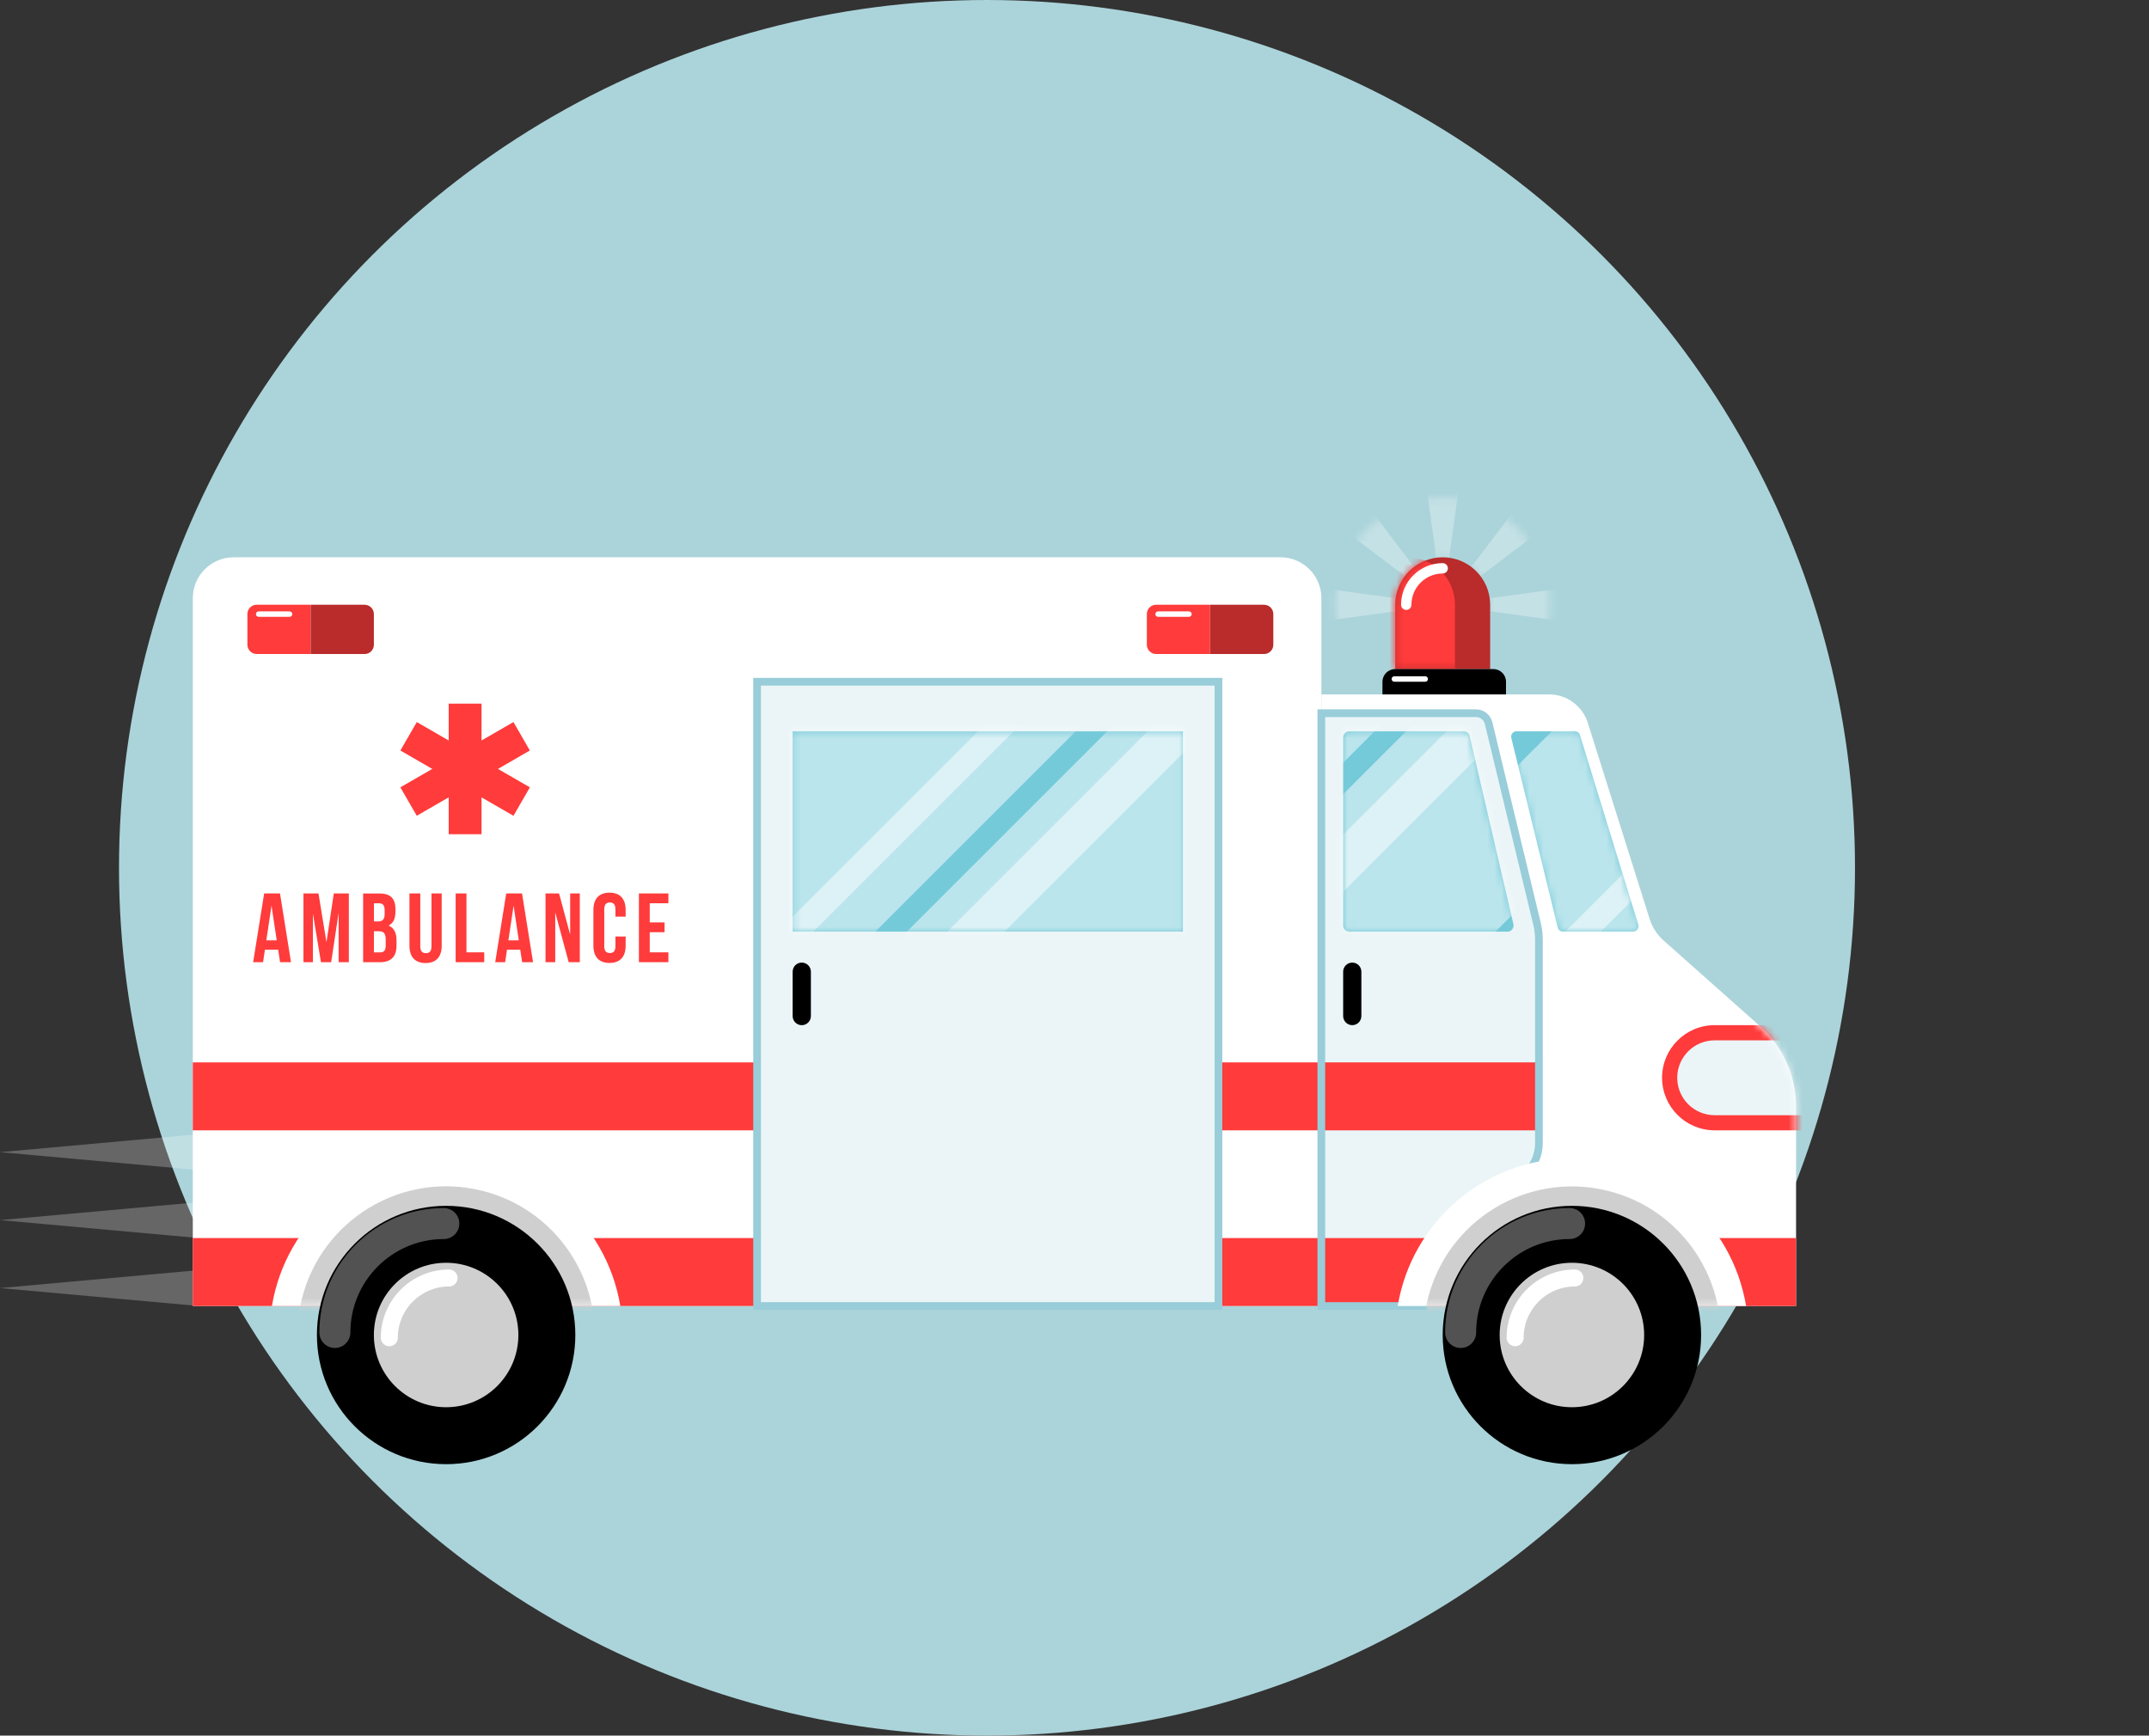 <svg width="307" height="248" viewBox="0 0 307 248" fill="none" xmlns="http://www.w3.org/2000/svg">
<rect x="0" y="0" width="307" height="248" fill="#333333" stroke="none"/>
<circle cx="141" cy="124" r="124" fill="#ABD4DA"/>
<path opacity="0.25" d="M0 164.63L28.389 162.066V167.194L0 164.63Z" fill="white"/>
<path opacity="0.25" d="M0 174.34L28.389 171.776V176.905L0 174.34Z" fill="white"/>
<path opacity="0.25" d="M0 184.051L28.389 181.487V186.615L0 184.051Z" fill="white"/>
<g opacity="0.3">
<mask id="mask0_381_9" style="mask-type:luminance" maskUnits="userSpaceOnUse" x="190" y="71" width="32" height="31">
<path d="M206.1 79.683C209.811 79.683 212.829 82.701 212.829 86.412C212.829 90.123 209.811 93.141 206.1 93.141C202.389 93.141 199.37 90.123 199.37 86.412C199.37 82.701 202.389 79.683 206.1 79.683ZM206.1 71.1C197.646 71.1 190.793 77.953 190.793 86.407C190.793 94.861 197.646 101.714 206.1 101.714C214.554 101.714 221.407 94.861 221.407 86.407C221.407 77.953 214.554 71.1 206.1 71.1Z" fill="white"/>
</mask>
<g mask="url(#mask0_381_9)">
<path d="M206.1 86.412L201.361 52H210.838L206.1 86.412Z" fill="white"/>
<path d="M206.1 86.412L240.511 81.678V91.15L206.1 86.412Z" fill="white"/>
<path d="M206.1 86.412L171.688 91.15V81.678L206.1 86.412Z" fill="white"/>
<path d="M206.1 86.412L227.085 58.729L233.782 65.431L206.1 86.412Z" fill="white"/>
<path d="M206.1 86.412L178.417 65.431L185.114 58.729L206.1 86.412Z" fill="white"/>
</g>
</g>
<path d="M33.389 79.632H182.926C186.151 79.632 188.77 82.251 188.77 85.476V186.615H27.545V85.476C27.545 82.251 30.164 79.632 33.389 79.632Z" fill="white"/>
<path d="M256.58 186.615V158.112C256.58 153.722 254.704 149.538 251.419 146.621L237.658 134.392C236.727 133.566 236.039 132.502 235.663 131.314L226.824 103.278C226.062 100.866 223.824 99.223 221.296 99.223H188.77V186.615H256.575H256.58Z" fill="white"/>
<mask id="mask1_381_9" style="mask-type:luminance" maskUnits="userSpaceOnUse" x="188" y="99" width="69" height="88">
<path d="M256.58 186.615V158.112C256.58 153.722 254.704 149.538 251.419 146.621L237.658 134.392C236.727 133.566 236.039 132.502 235.663 131.314L226.824 103.278C226.062 100.866 223.824 99.223 221.296 99.223H188.77V186.615H256.575H256.58Z" fill="white"/>
</mask>
<g mask="url(#mask1_381_9)">
<path d="M244.952 160.433C241.406 160.433 238.521 157.547 238.521 154.002C238.521 150.456 241.406 147.571 244.952 147.571H257.713C261.258 147.571 264.144 150.456 264.144 154.002C264.144 157.547 261.258 160.433 257.713 160.433H244.952Z" fill="#EBF5F7"/>
<path d="M257.713 148.653C260.662 148.653 263.061 151.052 263.061 154.002C263.061 156.951 260.662 159.35 257.713 159.35H244.952C242.002 159.35 239.603 156.951 239.603 154.002C239.603 151.052 242.002 148.653 244.952 148.653H257.713ZM257.713 146.483H244.952C240.8 146.483 237.438 149.85 237.438 153.997C237.438 158.144 240.805 161.511 244.952 161.511H257.713C261.864 161.511 265.226 158.144 265.226 153.997C265.226 149.85 261.859 146.483 257.713 146.483Z" fill="#FF3B3B"/>
</g>
<path d="M188.77 101.911H210.852C211.71 101.911 212.457 102.499 212.659 103.338L219.567 131.966C219.755 132.736 219.847 133.53 219.847 134.323V163.313C219.847 165.841 218.31 168.125 215.953 169.033C213.457 169.997 210.26 171.662 207.957 174.409C203.604 179.602 203.435 186.615 203.435 186.615H188.761V101.911H188.77Z" fill="#EBF5F7"/>
<g style="mix-blend-mode:multiply">
<path d="M219.856 151.804H27.545V161.515H219.856V151.804Z" fill="#FF3B3B"/>
</g>
<g style="mix-blend-mode:multiply">
<path d="M256.58 176.905H27.545V186.615H256.58V176.905Z" fill="#FF3B3B"/>
</g>
<path d="M215.347 133.122H192.761C192.274 133.122 191.88 132.727 191.88 132.241V105.379C191.88 104.893 192.274 104.498 192.761 104.498H209.104C209.517 104.498 209.87 104.783 209.962 105.182L216.2 132.044C216.329 132.599 215.907 133.126 215.343 133.126L215.347 133.122Z" fill="#75CAD9"/>
<mask id="mask2_381_9" style="mask-type:luminance" maskUnits="userSpaceOnUse" x="191" y="104" width="26" height="30">
<path d="M215.347 133.122H192.761C192.274 133.122 191.88 132.727 191.88 132.241V105.379C191.88 104.893 192.274 104.498 192.761 104.498H209.104C209.517 104.498 209.87 104.783 209.962 105.182L216.2 132.044C216.329 132.599 215.907 133.126 215.343 133.126L215.347 133.122Z" fill="white"/>
</mask>
<g mask="url(#mask2_381_9)">
<path opacity="0.5" d="M124.648 149.534L214.728 59.454" stroke="white" stroke-width="25.19" stroke-linecap="round" stroke-linejoin="round"/>
<path opacity="0.5" d="M179.417 149.534L269.492 59.454" stroke="white" stroke-width="25.19" stroke-linecap="round" stroke-linejoin="round"/>
<path opacity="0.5" d="M144.354 149.534L234.434 59.454" stroke="white" stroke-width="9.86" stroke-linecap="round" stroke-linejoin="round"/>
<path opacity="0.5" d="M162.807 149.534L252.887 59.454" stroke="white" stroke-width="9.86" stroke-linecap="round" stroke-linejoin="round"/>
</g>
<path d="M233.305 133.122H223.283C222.925 133.122 222.613 132.878 222.53 132.53L215.902 105.448C215.783 104.962 216.154 104.489 216.654 104.489H224.975C225.315 104.489 225.617 104.709 225.714 105.035L234.044 132.117C234.195 132.617 233.824 133.117 233.305 133.117V133.122Z" fill="#75CAD9"/>
<mask id="mask3_381_9" style="mask-type:luminance" maskUnits="userSpaceOnUse" x="215" y="104" width="20" height="30">
<path d="M233.305 133.122H223.283C222.925 133.122 222.613 132.878 222.53 132.53L215.902 105.448C215.783 104.962 216.154 104.489 216.654 104.489H224.975C225.315 104.489 225.617 104.709 225.714 105.035L234.044 132.117C234.195 132.617 233.824 133.117 233.305 133.117V133.122Z" fill="white"/>
</mask>
<g mask="url(#mask3_381_9)">
<path opacity="0.5" d="M180.403 163.598L270.483 73.518" stroke="white" stroke-width="25.19" stroke-linecap="round" stroke-linejoin="round"/>
<path opacity="0.5" d="M235.172 163.598L325.248 73.518" stroke="white" stroke-width="25.19" stroke-linecap="round" stroke-linejoin="round"/>
<path opacity="0.5" d="M200.109 163.598L290.189 73.518" stroke="white" stroke-width="9.86" stroke-linecap="round" stroke-linejoin="round"/>
<path opacity="0.5" d="M218.562 163.598L308.642 73.518" stroke="white" stroke-width="9.86" stroke-linecap="round" stroke-linejoin="round"/>
</g>
<path d="M194.481 145.181V138.846C194.481 138.127 193.898 137.543 193.18 137.543C192.462 137.543 191.88 138.127 191.88 138.846V145.181C191.88 145.9 192.462 146.484 193.18 146.484C193.898 146.484 194.481 145.9 194.481 145.181Z" fill="black"/>
<path d="M206.1 79.632C202.357 79.632 199.32 82.669 199.32 86.412V95.604H212.879V86.412C212.879 82.669 209.843 79.632 206.1 79.632Z" fill="#BA2B2B"/>
<mask id="mask4_381_9" style="mask-type:luminance" maskUnits="userSpaceOnUse" x="199" y="79" width="14" height="17">
<path d="M206.1 79.632C202.357 79.632 199.32 82.669 199.32 86.412V95.604H212.879V86.412C212.879 82.669 209.843 79.632 206.1 79.632Z" fill="white"/>
</mask>
<g mask="url(#mask4_381_9)">
<path d="M201.077 79.632C197.334 79.632 194.297 82.669 194.297 86.412V95.604H207.857V86.412C207.857 82.669 204.82 79.632 201.077 79.632Z" fill="#FF3B3B"/>
</g>
<path d="M200.893 86.412C200.893 83.54 203.228 81.206 206.1 81.206" stroke="white" stroke-width="1.48" stroke-linecap="round" stroke-linejoin="round"/>
<path d="M199.306 95.604H213.333C214.333 95.604 215.145 96.416 215.145 97.416V99.223H197.494V97.416C197.494 96.416 198.306 95.604 199.306 95.604Z" fill="black"/>
<path d="M203.604 97.412H199.192C198.976 97.412 198.802 97.237 198.802 97.022C198.802 96.806 198.976 96.632 199.192 96.632H203.604C203.82 96.632 203.994 96.806 203.994 97.022C203.994 97.237 203.82 97.412 203.604 97.412Z" fill="white"/>
<path d="M88.617 186.615C86.64 174.652 76.255 165.529 63.732 165.529C51.209 165.529 40.824 174.652 38.847 186.615H88.621H88.617Z" fill="white"/>
<mask id="mask5_381_9" style="mask-type:luminance" maskUnits="userSpaceOnUse" x="38" y="165" width="51" height="22">
<path d="M88.617 186.615C86.64 174.652 76.255 165.529 63.732 165.529C51.209 165.529 40.824 174.652 38.847 186.615H88.621H88.617Z" fill="white"/>
</mask>
<g mask="url(#mask5_381_9)">
<path d="M84.342 195.896C87.18 184.512 80.253 172.983 68.87 170.145C57.486 167.307 45.958 174.234 43.119 185.618C40.281 197.001 47.208 208.53 58.592 211.368C69.975 214.206 81.504 207.279 84.342 195.896Z" fill="#CFCFCF"/>
</g>
<path d="M63.732 209.216C73.926 209.216 82.19 200.952 82.19 190.757C82.19 180.563 73.926 172.299 63.732 172.299C53.538 172.299 45.274 180.563 45.274 190.757C45.274 200.952 53.538 209.216 63.732 209.216Z" fill="black"/>
<path d="M63.732 201.078C69.432 201.078 74.053 196.457 74.053 190.757C74.053 185.057 69.432 180.437 63.732 180.437C58.032 180.437 53.411 185.057 53.411 190.757C53.411 196.457 58.032 201.078 63.732 201.078Z" fill="#CFCFCF"/>
<path d="M55.618 191.147C55.618 186.441 59.448 182.611 64.15 182.611" stroke="white" stroke-width="2.43" stroke-linecap="round" stroke-linejoin="round"/>
<path d="M47.838 190.395C47.838 181.813 54.82 174.831 63.402 174.831" stroke="#525252" stroke-width="4.43" stroke-linecap="round" stroke-linejoin="round"/>
<path d="M68.792 100.544H64.099V119.2H68.792V100.544Z" fill="#FF3B3B"/>
<path d="M59.543 103.176L57.196 107.24L73.352 116.568L75.699 112.504L59.543 103.176Z" fill="#FF3B3B"/>
<path d="M57.194 112.502L59.54 116.565L75.696 107.238L73.35 103.174L57.194 112.502Z" fill="#FF3B3B"/>
<path d="M40.008 137.484L39.742 135.704H37.847L37.581 137.484H36.164L37.737 127.663H39.999L41.572 137.484H40.013H40.008ZM39.531 134.369L38.788 129.401L38.045 134.369H39.531Z" fill="#FF3B3B"/>
<path d="M47.687 127.663H49.834V137.484H48.375V130.438L47.311 137.484H45.852L44.701 130.539V137.484H43.352V127.663H45.499L46.636 134.635L47.687 127.663Z" fill="#FF3B3B"/>
<path d="M56.489 129.924V130.278C56.489 131.287 56.182 131.933 55.494 132.255C56.32 132.576 56.645 133.319 56.645 134.36V135.158C56.645 136.672 55.847 137.488 54.301 137.488H51.875V127.668H54.205C55.806 127.668 56.494 128.411 56.494 129.924H56.489ZM53.416 131.663H54.022C54.595 131.663 54.948 131.411 54.948 130.626V130.08C54.948 129.378 54.709 129.071 54.164 129.071H53.421V131.667L53.416 131.663ZM53.416 136.085H54.301C54.82 136.085 55.099 135.846 55.099 135.117V134.259C55.099 133.346 54.806 133.066 54.104 133.066H53.416V136.085Z" fill="#FF3B3B"/>
<path d="M60.044 135.241C60.044 135.943 60.351 136.195 60.842 136.195C61.333 136.195 61.64 135.943 61.64 135.241V127.663H63.099V135.14C63.099 136.713 62.315 137.608 60.796 137.608C59.278 137.608 58.494 136.709 58.494 135.14V127.663H60.039V135.241H60.044Z" fill="#FF3B3B"/>
<path d="M66.636 127.663V136.08H69.177V137.484H65.094V127.663H66.636Z" fill="#FF3B3B"/>
<path d="M74.59 137.484L74.323 135.704H72.429L72.163 137.484H70.746L72.319 127.663H74.576L76.149 137.484H74.59ZM74.112 134.369L73.369 129.401L72.626 134.369H74.112Z" fill="#FF3B3B"/>
<path d="M79.319 137.484H77.929V127.663H79.865L81.452 133.544V127.663H82.828V137.484H81.241L79.319 130.369V137.484Z" fill="#FF3B3B"/>
<path d="M89.378 135.126C89.378 136.699 88.594 137.594 87.075 137.594C85.557 137.594 84.773 136.695 84.773 135.126V130.021C84.773 128.447 85.557 127.553 87.075 127.553C88.594 127.553 89.378 128.452 89.378 130.021V130.975H87.919V129.92C87.919 129.218 87.612 128.952 87.121 128.952C86.63 128.952 86.323 129.218 86.323 129.92V135.222C86.323 135.924 86.63 136.176 87.121 136.176C87.612 136.176 87.919 135.924 87.919 135.222V133.819H89.378V135.126Z" fill="#FF3B3B"/>
<path d="M94.938 131.8V133.204H92.819V136.08H95.484V137.484H91.273V127.663H95.484V129.067H92.819V131.805H94.938V131.8Z" fill="#FF3B3B"/>
<g style="mix-blend-mode:multiply">
<path d="M36.664 86.412C35.935 86.412 35.343 87.004 35.343 87.733V92.127C35.343 92.857 35.935 93.448 36.664 93.448H44.375V86.407H36.664V86.412Z" fill="#FF3B3B"/>
</g>
<g style="mix-blend-mode:multiply">
<path d="M52.09 86.412H44.379V93.453H52.09C52.819 93.453 53.411 92.861 53.411 92.132V87.737C53.411 87.008 52.819 86.416 52.09 86.416V86.412Z" fill="#BA2B2B"/>
</g>
<path d="M41.366 88.141H36.953C36.737 88.141 36.563 87.967 36.563 87.751C36.563 87.536 36.737 87.361 36.953 87.361H41.366C41.581 87.361 41.756 87.536 41.756 87.751C41.756 87.967 41.581 88.141 41.366 88.141Z" fill="white"/>
<g style="mix-blend-mode:multiply">
<path d="M165.156 86.412C164.426 86.412 163.835 87.004 163.835 87.733V92.127C163.835 92.857 164.426 93.448 165.156 93.448H172.867V86.407H165.156V86.412Z" fill="#FF3B3B"/>
</g>
<g style="mix-blend-mode:multiply">
<path d="M180.582 86.412H172.871V93.453H180.582C181.311 93.453 181.903 92.861 181.903 92.132V87.737C181.903 87.008 181.311 86.416 180.582 86.416V86.412Z" fill="#BA2B2B"/>
</g>
<path d="M169.853 88.141H165.44C165.225 88.141 165.05 87.967 165.05 87.751C165.05 87.536 165.225 87.361 165.44 87.361H169.853C170.068 87.361 170.243 87.536 170.243 87.751C170.243 87.967 170.068 88.141 169.853 88.141Z" fill="white"/>
<g style="mix-blend-mode:multiply">
<path d="M174.064 97.412H108.157V186.615H174.064V97.412Z" fill="#EBF5F7"/>
</g>
<path d="M168.986 104.494H113.235V133.122H168.986V104.494Z" fill="#75CAD9"/>
<mask id="mask6_381_9" style="mask-type:luminance" maskUnits="userSpaceOnUse" x="113" y="104" width="56" height="30">
<path d="M168.986 104.494H113.235V133.122H168.986V104.494Z" fill="white"/>
</mask>
<g mask="url(#mask6_381_9)">
<path opacity="0.5" d="M81.957 149.534L172.032 59.454" stroke="white" stroke-width="25.19" stroke-linecap="round" stroke-linejoin="round"/>
<path opacity="0.5" d="M136.721 149.534L226.796 59.454" stroke="white" stroke-width="25.19" stroke-linecap="round" stroke-linejoin="round"/>
<path opacity="0.5" d="M101.662 149.534L191.738 59.454" stroke="white" stroke-width="9.86" stroke-linecap="round" stroke-linejoin="round"/>
<path opacity="0.5" d="M120.116 149.534L210.191 59.454" stroke="white" stroke-width="9.86" stroke-linecap="round" stroke-linejoin="round"/>
</g>
<path d="M113.235 145.185V138.846C113.235 138.126 113.818 137.543 114.538 137.543C115.258 137.543 115.841 138.126 115.841 138.846V145.185C115.841 145.906 115.258 146.488 114.538 146.488C113.818 146.488 113.235 145.906 113.235 145.185Z" fill="black"/>
<g style="mix-blend-mode:multiply">
<path d="M174.064 97.412H108.157V186.615H174.064V97.412Z" stroke="#98CDD9" stroke-width="1.1" stroke-miterlimit="10"/>
</g>
<g style="mix-blend-mode:multiply">
<path d="M188.77 101.911H210.852C211.71 101.911 212.457 102.499 212.659 103.338L219.567 131.966C219.755 132.736 219.847 133.53 219.847 134.323V163.313C219.847 165.841 218.31 168.125 215.953 169.033C213.457 169.997 210.26 171.662 207.957 174.409C203.604 179.602 203.435 186.615 203.435 186.615H188.761V101.911H188.77Z" stroke="#98CDD9" stroke-width="1.1" stroke-miterlimit="10"/>
</g>
<path d="M249.442 186.615C247.465 174.652 237.08 165.529 224.558 165.529C212.035 165.529 201.65 174.652 199.673 186.615H249.447H249.442Z" fill="white"/>
<mask id="mask7_381_9" style="mask-type:luminance" maskUnits="userSpaceOnUse" x="199" y="165" width="51" height="22">
<path d="M249.442 186.615C247.465 174.652 237.08 165.529 224.558 165.529C212.035 165.529 201.65 174.652 199.673 186.615H249.447H249.442Z" fill="white"/>
</mask>
<g mask="url(#mask7_381_9)">
<path d="M245.222 195.752C247.972 184.348 240.957 172.872 229.552 170.122C218.147 167.371 206.671 174.386 203.921 185.791C201.17 197.196 208.186 208.672 219.591 211.422C230.995 214.173 242.471 207.157 245.222 195.752Z" fill="#CFCFCF"/>
</g>
<path d="M224.558 209.216C234.752 209.216 243.016 200.952 243.016 190.757C243.016 180.563 234.752 172.299 224.558 172.299C214.364 172.299 206.1 180.563 206.1 190.757C206.1 200.952 214.364 209.216 224.558 209.216Z" fill="black"/>
<path d="M224.558 201.078C230.258 201.078 234.879 196.457 234.879 190.757C234.879 185.057 230.258 180.437 224.558 180.437C218.858 180.437 214.237 185.057 214.237 190.757C214.237 196.457 218.858 201.078 224.558 201.078Z" fill="#CFCFCF"/>
<path d="M216.448 191.147C216.448 186.441 220.278 182.611 224.98 182.611" stroke="white" stroke-width="2.43" stroke-linecap="round" stroke-linejoin="round"/>
<path d="M208.664 190.395C208.664 181.813 215.645 174.831 224.228 174.831" stroke="#525252" stroke-width="4.43" stroke-linecap="round" stroke-linejoin="round"/>
</svg>
